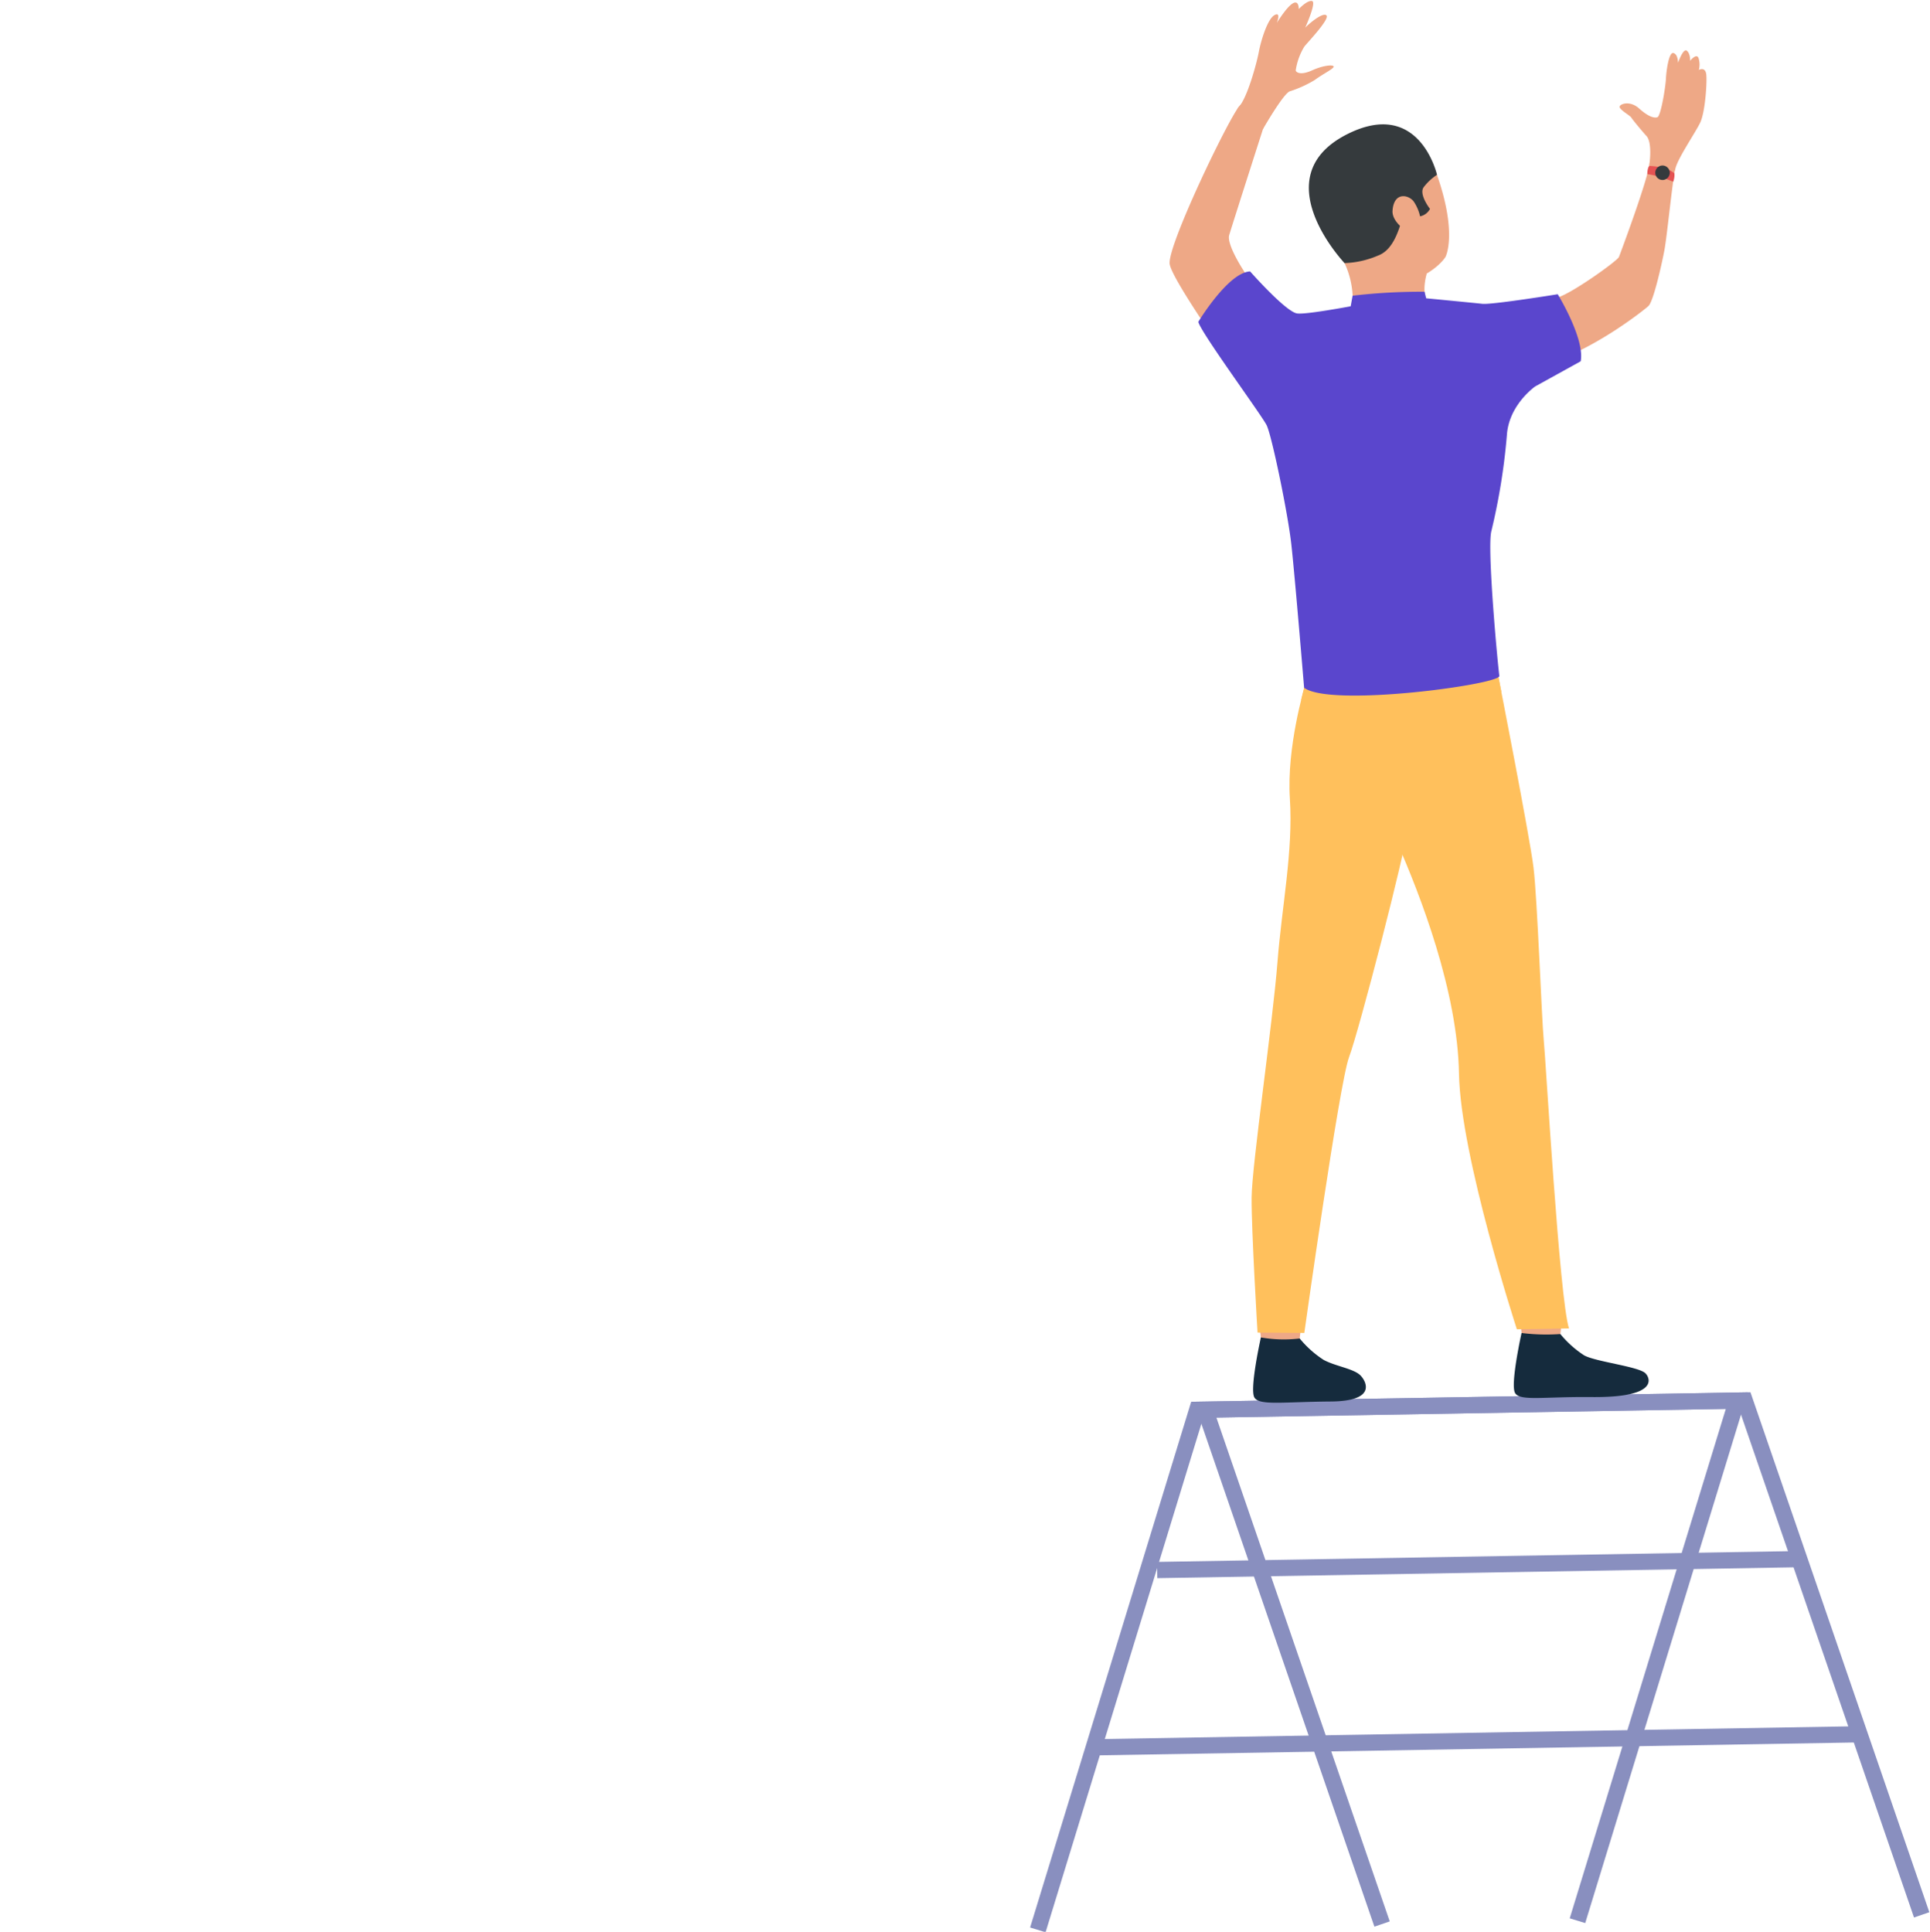 <svg xmlns="http://www.w3.org/2000/svg" width="298.199" height="298.523" viewBox="0 0 298.199 298.523">
  <g id="Group_190" data-name="Group 190" transform="matrix(1, -0.017, 0.017, 1, -2.765, 3.545)">
    <path id="Fill_165" data-name="Fill 165" d="M.12.123A.024.024,0,0,0,.1.122c.069.03.078.032.016,0" transform="translate(0.329 133.473)" fill="#323657"/>
    <path id="Fill_168" data-name="Fill 168" d="M28.08,2.507h80.744L83.376,80.8l2.38.776L112.271,0H26.263L0,80.8l2.38.776Z" transform="translate(156.875 216.185)" fill="#898fbf"/>
    <path id="Fill_169" data-name="Fill 169" d="M28.9,80.8,3.447,2.507H84.191l25.7,79.068,2.38-.776L86.008,0H0L26.515,81.575Z" transform="translate(183.541 216.185)" fill="#898fbf"/>
    <path id="Fill_170" data-name="Fill 170" d="M0,2.507H98.828V0H0Z" transform="translate(177.443 240.838)" fill="#898fbf"/>
    <path id="Fill_171" data-name="Fill 171" d="M0,2.507H118.24V0H0Z" transform="translate(167.262 268.061)" fill="#898fbf"/>
    <path id="Fill_172" data-name="Fill 172" d="M20.292,19.859S22.3,16.33,19.112,6.873A9.508,9.508,0,0,0,1.942,4.415c-3.4,5.86-2.249,9.5,2.751,16.115s13.523,2.352,15.6-.672" transform="translate(205.124 20.148)" fill="#eea886"/>
    <path id="Fill_173" data-name="Fill 173" d="M6.948.5S6.42,4.385,6.353,4.969.471,4.625.471,4.625L0,0S6.221-.047,6.948.5" transform="translate(193.645 202.217)" fill="#eea886"/>
    <path id="Fill_174" data-name="Fill 174" d="M7.325.263a16.057,16.057,0,0,0,3.625,3.36c1.783,1.02,4.584,1.424,5.637,2.48.761.762,2.771,4.043-4.632,3.978S.984,10.544.191,9.286,1.338,0,1.338,0A20.353,20.353,0,0,0,7.325.263" transform="translate(192.736 206.429)" fill="#152b3d"/>
    <path id="Fill_175" data-name="Fill 175" d="M6.949.5S6.42,4.385,6.354,4.969.471,4.625.471,4.625L0,0S6.222-.047,6.949.5" transform="translate(233.92 202.217)" fill="#eea886"/>
    <path id="Fill_176" data-name="Fill 176" d="M7.325.263a16.064,16.064,0,0,0,3.625,3.36c1.782,1.02,8.342,1.858,9.4,2.914.761.762,2.026,3.831-8.39,3.544-7.4-.2-10.972.463-11.765-.795S1.338,0,1.338,0A30.647,30.647,0,0,0,7.325.263" transform="translate(233.011 206.429)" fill="#152b3d"/>
    <path id="Fill_177" data-name="Fill 177" d="M9.56,0S6.578,9.285,6.971,17.286,5.428,34.043,4.638,42.4C3.756,51.719.147,73.778.017,78.763s.56,20.9.56,20.9l7.223.175s6.067-38.565,7.638-42.5S24.8,25.349,25.063,22.2,9.56,0,9.56,0" transform="translate(192.992 106.009)" fill="#ffc05c"/>
    <path id="Fill_178" data-name="Fill 178" d="M29.95,1.97s4.385,24.549,4.908,29.446.873,23.7,1.135,26.759,1.746,40.052,3.142,44.6H31.082S22.813,75.883,22.813,63.16,17.336,35.5,13.8,27.106,2.174,18.512,0,2.937c0,0,27.008-5.907,29.95-.967" transform="translate(202.552 103.072)" fill="#ffc05c"/>
    <path id="Fill_179" data-name="Fill 179" d="M12.807,2.9s-.909,2.649,0,4.539S1.2,8.192,1.2,8.192A13.509,13.509,0,0,0,.13,1.072C-1.506-2.142,12.807,2.9,12.807,2.9" transform="translate(209.687 39.607)" fill="#eea886"/>
    <path id="Fill_180" data-name="Fill 180" d="M0,2.989s4.5,4.632,30.933-.722L30.53,0,.482,1.133Z" transform="translate(201.971 105.042)" fill="#ffc05c"/>
    <path id="Fill_181" data-name="Fill 181" d="M41.593,32.246s4.623.473,5.944.725,10.212-1.593,12.036-1.782,9.6-5.528,9.853-6.158,4.732-11.994,4.983-14.452,4.364-1.189,4.011.505c-.66,3.167-1.507,10.857-1.971,13.085-.5,2.407-1.845,7.857-2.6,8.528S66.092,38.7,59.236,40.973A58.267,58.267,0,0,0,47.22,46.581H13.431S.289,27.761.006,24.926,9.186,3.245,11.073.882s4.616.771,4.616.771S10.035,18.272,9.28,20.635,15.857,33.38,17.87,33.412s7.181-.63,9.477-.725a16.053,16.053,0,0,0,4.717-1.1Z" transform="translate(182.796 15.411)" fill="#eea886"/>
    <path id="Fill_182" data-name="Fill 182" d="M51.874,18.511s-4.136,2.755-4.513,7.481a98.194,98.194,0,0,1-2.642,14.744c-.755,2.552.66,21.077.849,22.4S19.422,67.6,15.378,64.459c0,0-1.132-17.3-1.6-22.211s-2.736-16.824-3.491-18.43S.377,9.351,0,7.656C0,7.656,4.734.094,8.131,0c0,0,5.394,6.333,7.153,6.616S27.823,4.92,27.824,4.9c0,0,1.177,1.605,7.432-.285,0,0,7.449.842,8.661,1,1.467.188,11.668-1.282,11.668-1.282s4.092,6.923,3.375,10.418Z" transform="translate(187.076 41.717)" fill="#5a46cd"/>
    <path id="Fill_183" data-name="Fill 183" d="M4.255,18.753s.924-4.381-.189-5.638c-.633-.716-2.154-2.611-2.294-2.89S0,9.007,0,8.554s1.6-1.01,2.989.278S5.248,10.4,5.8,10.26,7.16,5.49,7.229,4.341,7.741.163,8.458.372,9.14,1.9,9.14,1.9s.834-2.3,1.39-1.845.487,1.567.487,1.567S12.06.337,12.338,1.277a3.258,3.258,0,0,1,0,1.776s1.077-.592,1.147.87-.313,5.745-1.078,7.277-3.626,5.539-3.968,7.1-4.185.449-4.185.449" transform="translate(252.713 8.714)" fill="#eea886"/>
    <path id="Fill_184" data-name="Fill 184" d="M3.921,19.678s3.144-5.294,4.213-5.766a17.975,17.975,0,0,0,3.9-1.686c1.321-.945,3.066-1.733,2.972-2.048s-1.651-.189-3.318.536-2.4.374-2.555,0a9.775,9.775,0,0,1,1.392-3.677c.5-.63,4.089-4.243,3.491-4.779S11.09,3.7,10.713,4.113c0,0,1.855-3.907,1.132-4.1s-2.075,1.2-2.075,1.2.157-3.339-3.428,2.08c0,0,.755-1.8-.346-1.2S3.826,6.067,3.48,7.768,1.564,14.889.226,16.2s3.7,3.481,3.7,3.481" transform="translate(193.642 0.096)" fill="#eea886"/>
    <path id="Fill_185" data-name="Fill 185" d="M5.318,21.335A14.267,14.267,0,0,0,10.5,20.263c3.523-1.218,3.785-7.389,4.547-6.658a2.224,2.224,0,0,0,3.609-.42s-1.719-2.269-.923-3.361a8.449,8.449,0,0,1,2.094-1.889S17.347-4.027,6.073,1.423c-13.209,6.385-.755,19.912-.755,19.912" transform="translate(204.499 19.344)" fill="#353a3d"/>
    <path id="Fill_186" data-name="Fill 186" d="M11.932,1.746l-.4-1.729A91.339,91.339,0,0,0,.413.441L0,2.507s5.027,2.284,11.932-.761" transform="translate(210.562 45.297)" fill="#5a46cd"/>
    <path id="Fill_187" data-name="Fill 187" d="M3.362.94C2.709-.148.292-.882.008,2.2c-.22,2.389,4.319,5,4.361,2.773A6.735,6.735,0,0,0,3.362.94" transform="translate(217.357 30.497)" fill="#eea886"/>
    <path id="Fill_188" data-name="Fill 188" d="M.331,0s2.6.064,3.855,1.2A2.6,2.6,0,0,1,3.976,2.5,16.028,16.028,0,0,0,0,1.249S.028.3.331,0" transform="translate(256.809 26.472)" fill="#e55353"/>
    <path id="Fill_189" data-name="Fill 189" d="M2.145.684A1.117,1.117,0,1,1,.682.088a1.12,1.12,0,0,1,1.463.6" transform="translate(258.055 26.437)" fill="#353a3d"/>
  </g>
</svg>
